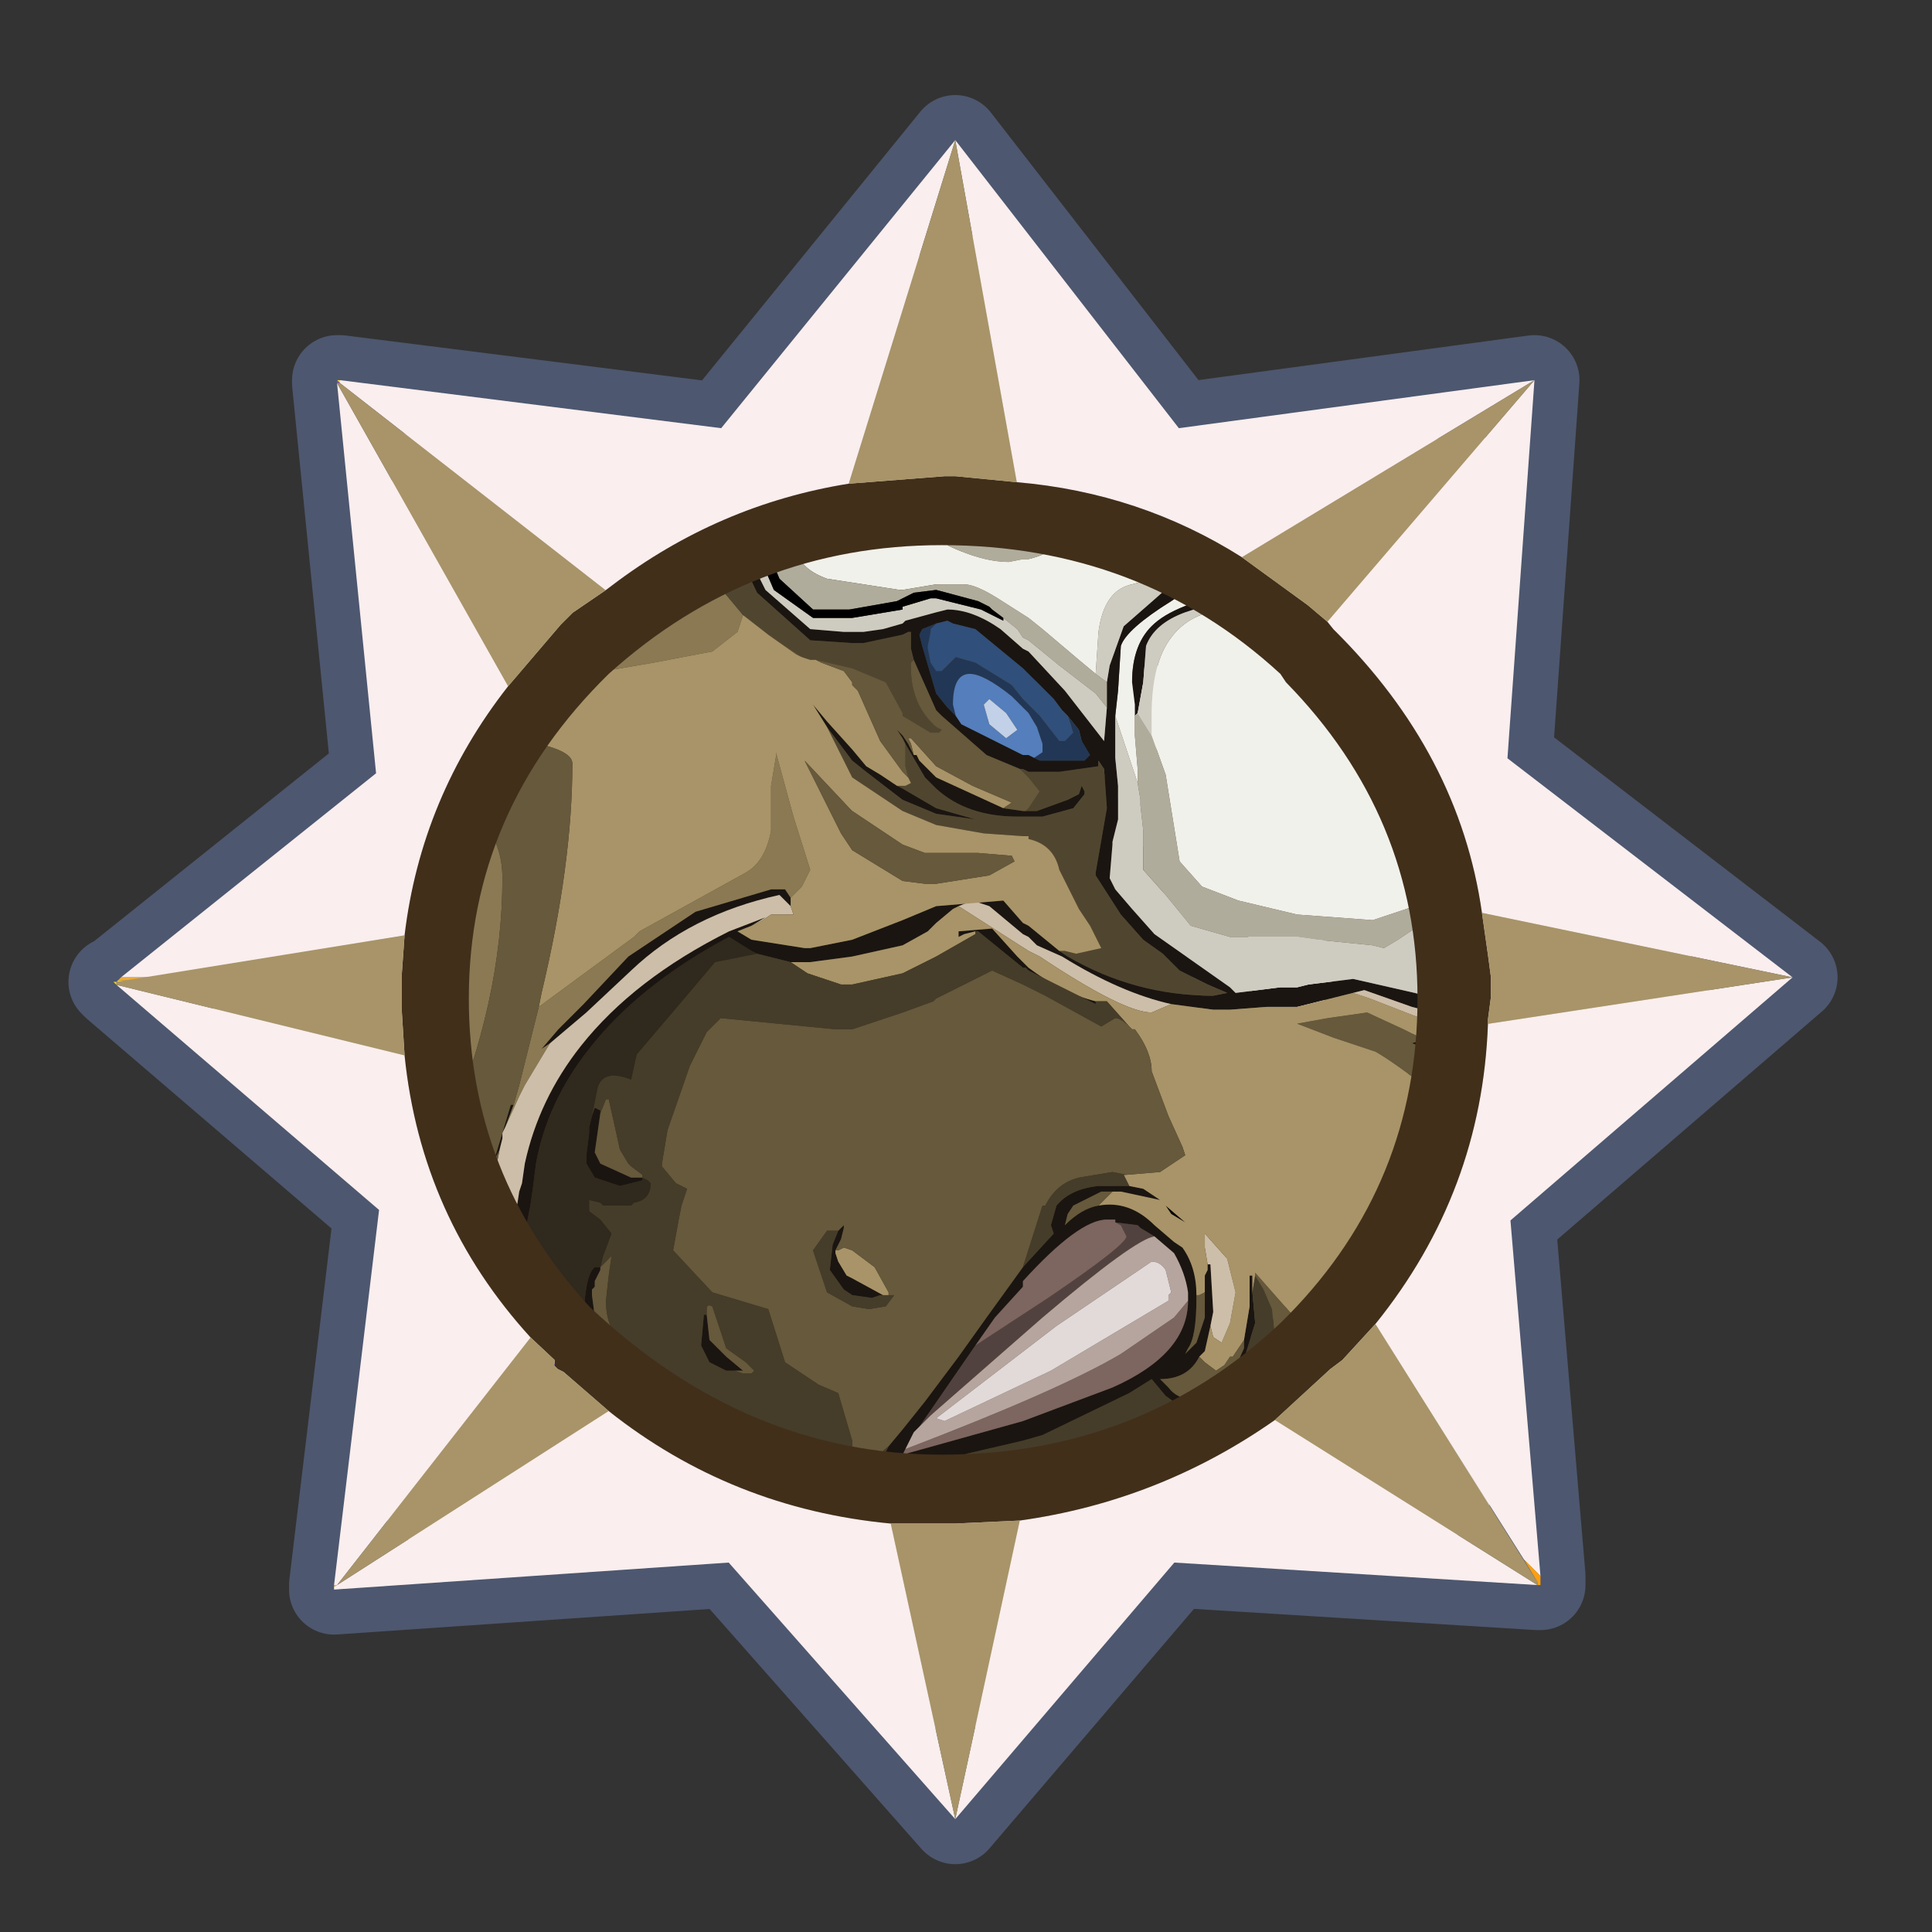 <?xml version="1.0" encoding="UTF-8" standalone="no"?>
<svg xmlns:ffdec="https://www.free-decompiler.com/flash" xmlns:xlink="http://www.w3.org/1999/xlink" ffdec:objectType="frame" height="30.0px" width="30.0px" xmlns="http://www.w3.org/2000/svg">
  <rect width="100%" height="100%" fill="#333333" stroke="none"/>
  <g transform="matrix(1.0, 0.0, 0.0, 1.0, 0.0, 0.0)">
    <use ffdec:characterId="1" height="30.0" transform="matrix(1.0, 0.0, 0.0, 1.0, 0.0, 0.0)" width="30.0" xlink:href="#shape0"/>
    <use ffdec:characterId="7" height="58.95" transform="matrix(0.466, 0.0, 0.0, 0.466, 1.063, 1.476)" width="58.95" xlink:href="#sprite0"/>
  </g>
  <defs>
    <g id="shape0" transform="matrix(1.0, 0.0, 0.0, 1.0, 0.0, 0.0)">
      <path d="M30.0 30.0 L0.0 30.0 0.0 0.0 30.0 0.0 30.0 30.0" fill="#33cc66" fill-opacity="0.0" fill-rule="evenodd" stroke="none"/>
    </g>
    <g id="sprite0" transform="matrix(1.0, 0.0, 0.0, 1.0, -1.1, 3.7)">
      <use ffdec:characterId="2" height="58.95" transform="matrix(1.0, 0.0, 0.0, 1.0, 1.1, -3.7)" width="58.95" xlink:href="#shape1"/>
      <use ffdec:characterId="5" height="27.95" transform="matrix(-1.865, 0.0, 0.0, 1.865, 57.709, 1.227)" width="25.95" xlink:href="#sprite1"/>
      <use ffdec:characterId="6" height="55.95" transform="matrix(1.0, 0.0, 0.0, 1.0, 2.7, -2.2)" width="55.85" xlink:href="#shape4"/>
    </g>
    <g id="shape1" transform="matrix(1.0, 0.0, 0.0, 1.0, -1.1, 3.7)">
      <path d="M58.55 25.7 L49.15 33.8 50.15 45.65 50.15 45.95 50.05 45.95 37.95 45.2 30.65 53.75 23.1 45.2 9.95 46.1 9.95 45.95 11.45 33.45 2.7 25.95 2.6 25.85 2.7 25.85 2.85 25.7 11.35 18.9 10.05 5.9 10.05 5.8 10.15 5.8 22.85 7.4 30.65 -2.2 38.1 7.4 49.95 5.8 49.05 18.4 58.55 25.7" fill="#d6d6d6" fill-rule="evenodd" stroke="none"/>
      <path d="M58.55 25.7 L49.05 18.4 49.95 5.8 38.1 7.4 30.65 -2.2 22.85 7.4 10.15 5.8 10.05 5.8 10.05 5.9 11.35 18.9 2.85 25.7 2.7 25.85 2.6 25.85 2.7 25.95 11.45 33.45 9.95 45.95 9.95 46.1 23.1 45.2 30.65 53.75 37.95 45.2 50.05 45.95 50.15 45.95 50.15 45.65 49.15 33.8 58.55 25.7 Z" fill="none" stroke="#4d576f" stroke-linecap="round" stroke-linejoin="round" stroke-width="3.0"/>
      <path d="M43.05 13.85 L49.95 5.8 49.05 18.4 58.55 25.7 48.2 23.55 Q47.45 18.25 43.25 14.1 L43.05 13.85 M48.4 27.25 L58.55 25.7 49.15 33.8 50.15 45.65 49.6 45.1 44.65 37.25 Q48.2 32.85 48.4 27.25 M50.05 45.95 L37.95 45.2 30.65 53.75 23.1 45.2 9.95 46.1 9.95 46.0 10.05 45.95 19.1 40.15 Q23.2 43.4 28.5 43.9 L30.65 53.75 32.8 43.8 Q37.45 43.15 41.3 40.45 L50.05 45.95 M9.95 45.95 L11.45 33.45 2.7 25.95 12.3 28.3 Q12.85 33.7 16.5 37.7 L10.05 45.95 9.95 45.95 M2.85 25.7 L11.35 18.9 10.05 5.9 15.75 16.0 Q12.85 19.7 12.3 24.3 L3.8 25.7 2.85 25.7 M10.15 5.8 L22.85 7.4 30.65 -2.2 38.1 7.4 49.95 5.8 40.2 11.7 Q36.8 9.55 32.7 9.2 L30.65 -2.2 27.1 9.25 Q22.75 9.95 19.2 12.65 L19.0 12.8 10.15 5.9 10.15 5.8" fill="#faeeee" fill-rule="evenodd" stroke="none"/>
      <path d="M50.15 45.65 L50.15 45.95 50.05 45.95 50.05 45.85 49.6 45.1 50.15 45.65" fill="url(#gradient0)" fill-rule="evenodd" stroke="none"/>
      <path d="M10.05 5.8 L10.15 5.8 10.15 5.9 10.05 5.8" fill="url(#gradient1)" fill-rule="evenodd" stroke="none"/>
      <path d="M10.05 5.9 L10.05 5.8 10.15 5.9 10.05 5.9" fill="url(#gradient2)" fill-rule="evenodd" stroke="none"/>
      <path d="M9.95 46.0 L9.95 45.95 10.05 45.95 9.95 46.0 M2.7 25.95 L2.6 25.85 2.7 25.85 2.75 25.8 3.25 25.8 2.7 25.85 2.7 25.95" fill="url(#gradient3)" fill-rule="evenodd" stroke="none"/>
      <path d="M2.75 25.8 L2.85 25.7 3.8 25.7 3.25 25.8 2.75 25.8" fill="url(#gradient4)" fill-rule="evenodd" stroke="none"/>
      <path d="M17.3 38.55 L17.3 38.65 17.25 38.65 17.3 38.55" fill="url(#gradient5)" fill-rule="evenodd" stroke="none"/>
      <path d="M43.05 13.85 L43.25 14.1 Q47.45 18.25 48.2 23.55 L48.4 24.95 48.5 25.7 48.5 25.8 48.5 26.15 48.5 26.35 48.4 27.1 48.4 27.25 Q48.2 32.85 44.65 37.25 L43.55 38.45 43.15 38.75 41.3 40.45 Q37.45 43.15 32.8 43.8 L30.65 43.9 30.3 43.9 28.5 43.9 Q23.2 43.4 19.1 40.15 L17.6 38.85 17.4 38.75 17.3 38.65 17.3 38.55 17.3 38.45 16.5 37.7 Q12.85 33.7 12.3 28.3 L12.2 26.7 12.2 26.35 12.2 25.85 12.2 25.7 12.3 24.3 Q12.85 19.7 15.75 16.0 L17.5 13.95 17.9 13.55 19.0 12.8 19.2 12.65 Q22.75 9.95 27.1 9.25 L30.3 9.0 30.65 9.0 32.7 9.2 Q36.8 9.55 40.2 11.7 L42.4 13.3 43.05 13.85" fill="#412f1a" fill-rule="evenodd" stroke="none"/>
      <path d="M41.4 36.95 L39.45 38.55 Q41.3 21.3 28.8 11.5 L30.1 11.5 Q36.8 11.5 41.4 15.8 L41.55 16.0 Q45.95 20.35 45.95 26.35 45.95 32.4 41.65 36.7 L41.4 36.95" fill="#ffffff" fill-opacity="0.2" fill-rule="evenodd" stroke="none"/>
      <path d="M41.5 23.9 Q42.95 23.75 43.15 25.2 L43.25 25.95 Q43.05 26.7 42.05 26.9 41.4 27.0 40.75 26.45 40.25 25.95 40.2 25.5 39.9 24.1 41.5 23.9 M42.05 21.1 L42.05 21.75 Q41.85 22.35 40.85 22.5 40.65 22.5 38.6 20.0 L36.55 16.85 Q36.25 15.5 37.0 15.35 37.65 15.15 38.8 16.1 41.5 18.15 42.05 21.1" fill="#ffffff" fill-rule="evenodd" stroke="none"/>
    </g>
    <linearGradient gradientTransform="matrix(-0.012, 0.0, 0.0, 0.009, 40.45, 46.2)" gradientUnits="userSpaceOnUse" id="gradient0" spreadMethod="pad" x1="-819.2" x2="819.2">
      <stop offset="0.0" stop-color="#fd9e0c"/>
      <stop offset="1.0" stop-color="#fddd27"/>
    </linearGradient>
    <linearGradient gradientTransform="matrix(-0.013, 0.0, 0.0, 0.01, 20.3, 5.75)" gradientUnits="userSpaceOnUse" id="gradient1" spreadMethod="pad" x1="-819.2" x2="819.2">
      <stop offset="0.0" stop-color="#fd9b0b"/>
      <stop offset="1.0" stop-color="#fde42b"/>
    </linearGradient>
    <linearGradient gradientTransform="matrix(-0.009, 0.0, 0.0, 0.012, 10.4, 15.6)" gradientUnits="userSpaceOnUse" id="gradient2" spreadMethod="pad" x1="-819.2" x2="819.2">
      <stop offset="0.0" stop-color="#5f2288"/>
      <stop offset="1.0" stop-color="#a276cd"/>
    </linearGradient>
    <linearGradient gradientTransform="matrix(-0.009, 0.0, 0.0, 0.012, 9.95, 35.75)" gradientUnits="userSpaceOnUse" id="gradient3" spreadMethod="pad" x1="-819.2" x2="819.2">
      <stop offset="0.0" stop-color="#fd9e0c"/>
      <stop offset="1.0" stop-color="#fddd27"/>
    </linearGradient>
    <linearGradient gradientTransform="matrix(-0.009, 0.0, 0.0, 0.012, 9.95, 35.75)" gradientUnits="userSpaceOnUse" id="gradient4" spreadMethod="pad" x1="-819.2" x2="819.2">
      <stop offset="0.0" stop-color="#8d010c"/>
      <stop offset="1.0" stop-color="#f2b03f"/>
    </linearGradient>
    <linearGradient gradientTransform="matrix(-0.013, 0.0, 0.0, 0.009, 20.3, 46.1)" gradientUnits="userSpaceOnUse" id="gradient5" spreadMethod="pad" x1="-819.2" x2="819.2">
      <stop offset="0.0" stop-color="#65298e"/>
      <stop offset="1.0" stop-color="#9a6cc5"/>
    </linearGradient>
    <g id="sprite1" transform="matrix(1.0, 0.0, 0.0, 1.0, 6.25, 5.4)">
      <clipPath id="clipPath0" transform="matrix(1.0, 0.0, 0.0, 1.0, 0.0, 0.0)">
        <path d="M14.45 2.3 Q16.95 4.75 16.95 8.1 16.95 11.25 14.8 13.6 12.0 16.25 8.5 16.25 4.95 16.25 2.45 13.9 L2.3 13.75 Q0.0 11.4 0.0 8.1 0.0 4.85 2.35 2.45 L2.45 2.3 Q4.95 0.0 8.5 0.0 11.9 0.0 14.45 2.3" fill="#4b1c6c" fill-rule="evenodd" stroke="none"/>
      </clipPath>
      <g clip-path="url(#clipPath0)">
        <use ffdec:characterId="4" height="27.95" transform="matrix(1.0, 0.0, 0.0, 1.0, -6.25, -5.4)" width="25.95" xlink:href="#shape3"/>
      </g>
    </g>
    <g id="shape3" transform="matrix(1.0, 0.0, 0.0, 1.0, 6.25, 5.4)">
      <path d="M-2.35 8.3 L-2.55 8.0 -2.7 7.85 -2.85 7.6 -3.55 6.55 -3.7 5.95 -3.9 4.1 -3.8 2.5 -3.6 1.5 -3.2 0.15 -3.2 0.1 -2.7 -1.0 -2.1 -1.5 -1.9 -1.45 -1.85 -1.4 -2.05 -0.95 -2.25 -0.2 -2.4 0.4 -2.4 0.55 -2.55 1.5 -2.65 1.95 -2.65 2.2 -2.65 2.65 Q-2.65 3.7 -2.0 4.0 L-1.45 4.05 -1.05 3.9 -0.55 3.55 -0.05 3.25 1.05 2.45 1.05 2.55 1.1 2.45 1.7 1.8 2.1 1.3 2.15 1.25 2.35 1.2 3.0 1.1 Q4.0 1.1 4.4 1.65 4.75 2.1 4.75 3.05 L4.75 3.4 4.5 4.1 4.25 5.65 3.85 6.1 3.2 6.35 2.15 6.6 0.8 6.7 -0.1 6.4 -0.45 6.05 -0.85 5.25 -1.05 4.9 -1.1 4.85 -1.3 5.0 -1.45 5.0 -1.6 5.05 -1.9 5.8 -2.05 6.6 -2.1 6.9 -2.15 7.35 -2.25 7.9 -2.25 8.0 -2.35 8.3 M3.0 0.8 L2.9 0.7 2.8 0.7 3.0 0.65 3.4 0.55 Q3.9 0.65 4.4 1.0 5.2 1.5 5.3 1.8 L5.35 2.6 5.4 3.05 5.0 4.25 5.0 4.0 5.05 3.4 5.05 3.05 5.05 2.9 5.05 2.85 5.1 2.45 Q5.1 1.75 4.7 1.4 4.25 1.0 3.0 0.8 M2.85 0.5 L3.15 0.45 3.4 0.55 2.85 0.5 M3.5 0.1 L3.95 -0.45 4.05 -0.55 5.4 -1.85 5.45 -1.9 5.6 -2.05 5.6 -2.1 5.65 -2.1 5.95 -2.2 6.05 -2.15 6.05 -2.1 6.0 -1.85 5.95 -1.75 5.8 -1.3 5.8 -1.1 5.85 -0.8 Q5.9 -0.35 6.25 -0.1 6.55 0.15 6.95 0.25 L7.05 0.25 7.3 0.3 Q7.85 0.3 8.6 -0.1 L9.0 -0.3 9.1 -0.3 9.2 -0.35 10.0 -0.7 10.25 -0.75 10.7 -0.55 11.1 0.0 Q11.1 0.4 10.55 0.6 L9.25 0.8 9.2 0.8 8.6 0.7 8.1 0.7 Q7.9 0.7 7.5 0.95 L6.95 1.3 6.7 1.5 6.05 2.05 5.75 2.3 5.7 1.55 Q5.6 0.8 5.1 0.7 L3.45 0.25 3.5 0.1" fill="#f1f1eb" fill-rule="evenodd" stroke="none"/>
      <path d="M19.7 14.6 L19.7 14.95 19.1 14.7 18.7 14.5 18.6 14.5 18.5 14.5 Q18.15 14.55 17.95 14.8 L17.85 15.05 Q17.55 15.7 16.9 15.75 L14.25 15.8 Q11.9 16.1 10.1 17.1 L9.85 17.25 9.2 17.65 7.4 18.95 7.05 19.3 6.6 19.45 5.1 18.95 3.9 18.5 3.85 18.5 3.65 18.7 3.35 21.3 3.25 21.9 3.25 22.05 3.1 22.55 3.0 22.5 2.75 22.05 2.15 20.8 1.95 20.25 1.15 18.1 1.1 18.1 0.95 18.0 Q-0.15 17.95 -0.9 17.3 L-1.05 17.15 -1.35 16.8 -3.35 17.85 -4.85 18.6 -4.9 18.6 -5.65 18.9 Q-5.95 18.9 -6.05 18.7 L-6.1 18.5 -5.1 16.85 -4.9 16.65 -3.9 15.0 -4.0 14.85 -4.6 13.9 -4.85 13.65 -4.9 13.65 -5.6 13.35 -6.25 12.95 -5.7 12.25 -5.25 11.8 -5.1 11.65 -5.2 9.75 -5.3 8.65 -5.2 7.9 -4.9 7.55 -4.75 7.35 -4.85 6.6 -4.9 5.4 -5.0 4.25 -4.9 2.95 -4.85 2.25 -4.75 1.65 -4.7 1.5 -4.45 0.55 -4.05 -0.3 -3.8 -0.75 -2.7 -2.3 -2.25 -2.75 -1.8 -3.0 -1.05 -3.4 Q-0.85 -3.4 -0.8 -3.25 L-0.75 -3.0 -0.8 -2.95 -1.0 -1.65 -1.05 -1.45 -1.25 -0.45 -1.25 -0.3 -1.25 -0.2 -1.05 1.2 -1.05 1.3 -0.95 1.5 -0.6 2.0 Q-0.3 2.2 0.1 2.2 L0.3 2.2 0.9 2.05 1.55 1.4 2.05 0.7 Q2.35 0.4 2.85 0.35 L2.95 0.35 3.35 -0.1 3.9 -0.75 3.95 -0.8 5.0 -1.85 6.1 -2.85 6.35 -3.0 6.7 -3.25 6.95 -3.2 7.05 -3.15 7.1 -3.0 7.1 -2.85 7.05 -2.25 6.95 -2.05 6.95 -1.95 6.95 -1.85 6.85 -1.4 6.95 -1.1 7.05 -0.95 7.25 -0.75 7.4 -0.65 8.6 -0.4 9.2 -0.55 9.25 -0.55 9.85 -0.85 9.9 -0.85 10.8 -1.25 11.2 -1.4 11.9 -0.95 12.3 -1.15 13.5 -1.85 14.15 -2.3 15.3 -3.65 15.7 -4.05 16.05 -4.45 16.4 -4.85 16.8 -5.2 17.05 -5.4 17.35 -5.4 16.85 -5.0 16.7 -4.85 16.05 -4.25 15.6 -3.7 15.55 -3.65 14.55 -2.55 14.9 -2.75 15.35 -3.05 16.05 -3.45 16.3 -3.65 17.95 -4.65 18.1 -4.7 18.4 -4.85 18.5 -4.95 19.35 -5.4 19.7 -5.4 19.7 -5.35 18.7 -4.85 18.5 -4.75 18.2 -4.6 17.95 -4.45 16.7 -3.65 16.05 -3.25 15.15 -2.65 13.8 -1.85 13.55 -1.75 12.9 -1.3 12.85 -1.3 12.35 -1.0 11.95 -0.8 12.05 -0.7 12.2 0.0 11.8 0.85 10.85 1.7 10.1 1.75 9.9 1.75 9.2 1.6 9.1 1.55 9.05 1.55 9.05 1.85 9.0 2.05 8.6 2.95 8.5 3.05 7.7 3.75 7.1 4.0 7.05 4.0 6.95 4.05 6.4 4.05 5.7 3.95 5.7 3.85 5.6 4.0 5.55 4.7 5.75 5.85 5.75 5.9 5.3 6.6 4.9 7.05 4.55 7.3 4.25 7.6 3.75 7.85 3.4 8.0 3.65 8.05 Q5.05 8.05 6.25 7.35 L6.4 7.25 6.95 6.8 7.05 6.75 7.4 6.35 8.6 6.45 9.2 6.7 10.1 7.05 10.85 7.2 10.95 7.2 11.9 7.05 12.15 6.9 11.9 6.8 11.65 6.65 12.3 6.9 Q14.0 7.75 14.95 8.95 15.7 9.9 15.95 11.05 L16.0 11.4 16.05 11.55 16.2 12.55 Q16.45 13.25 17.35 13.65 L17.95 13.9 18.5 14.1 18.7 14.2 19.2 14.35 19.7 14.6 M19.7 14.05 L19.7 14.15 18.7 13.7 18.5 13.65 17.95 13.35 Q16.7 12.6 16.65 12.05 L16.65 12.0 16.65 11.85 16.65 11.8 Q16.8 12.5 17.3 12.7 17.4 12.7 17.95 13.05 L18.5 13.35 18.7 13.5 19.15 13.7 19.7 14.05 M2.55 0.65 L2.05 1.1 1.3 2.05 1.05 2.2 0.95 2.3 0.1 2.45 0.05 2.45 -0.35 2.45 -0.8 2.2 -1.05 1.9 -1.25 1.5 -1.35 1.2 -1.35 1.05 -1.45 0.3 -1.45 0.05 -1.45 -0.15 -1.45 -0.5 -1.3 -1.65 -1.3 -1.8 -1.25 -2.05 -1.05 -2.75 -1.0 -3.0 -1.0 -3.15 -1.05 -3.2 -1.2 -3.25 -1.45 -3.05 -1.55 -3.0 -2.7 -1.95 -3.0 -1.6 -3.75 -0.4 -4.2 0.55 -4.2 0.7 -4.45 1.5 -4.55 1.95 -4.65 2.45 -4.75 3.45 -4.75 4.25 -4.6 6.35 -4.6 6.65 -4.55 6.9 -4.45 7.45 -4.35 8.0 -3.8 8.45 -3.75 8.45 -3.35 8.55 -2.9 8.6 -2.7 8.6 -2.35 8.6 -2.35 8.3 -2.25 8.0 -2.25 7.9 -2.15 7.35 -2.1 6.9 -2.05 6.6 -1.9 5.8 -1.6 5.05 -1.45 5.0 -1.3 5.0 -1.25 5.05 -1.05 5.45 -1.0 5.5 -0.85 6.1 -0.7 6.65 -0.45 7.55 -0.45 7.6 -0.3 8.1 0.05 8.0 1.15 7.75 1.95 7.85 2.15 7.9 2.25 7.9 2.45 7.9 3.25 8.0 3.35 7.9 4.7 6.95 5.1 6.5 5.4 6.15 5.5 5.95 5.45 5.35 5.45 5.3 5.35 4.9 5.35 4.7 5.35 4.6 5.35 4.3 5.4 3.8 5.4 3.55 5.4 3.05 5.35 2.6 5.3 1.8 Q5.2 1.5 4.4 1.0 3.9 0.65 3.4 0.55 L3.15 0.45 2.85 0.5 2.55 0.65 M5.0 3.0 L4.9 2.45 4.85 1.8 Q4.7 1.4 4.15 1.2 L3.1 0.85 2.85 0.8 2.8 0.75 3.0 0.8 Q4.25 1.0 4.7 1.4 5.1 1.75 5.1 2.45 L5.05 2.85 5.05 2.9 5.05 3.05 5.0 3.0 M5.6 -2.1 L5.6 -2.05 5.45 -1.9 5.4 -1.85 4.05 -0.55 3.95 -0.45 3.5 0.1 3.35 0.25 3.25 0.4 3.4 0.4 4.45 0.75 5.25 1.45 5.5 2.15 5.55 2.45 5.55 2.85 5.55 2.9 5.6 3.5 6.3 2.6 6.95 1.9 7.05 1.85 7.45 1.5 Q7.95 1.15 8.4 1.15 L8.6 1.2 9.15 1.35 9.2 1.4 9.55 1.5 9.9 1.55 10.1 1.55 10.25 1.55 10.85 1.5 11.65 0.8 12.05 0.0 11.85 -0.7 11.35 -1.2 11.0 -1.1 10.65 -0.95 10.25 -0.75 10.0 -0.7 9.2 -0.35 9.1 -0.3 9.0 -0.3 8.6 -0.15 8.2 -0.2 Q7.5 -0.3 7.1 -0.65 L7.1 -0.7 7.05 -0.7 6.95 -0.8 6.7 -1.4 6.7 -1.8 6.7 -1.85 6.8 -2.2 6.95 -2.7 6.95 -2.85 6.85 -2.9 6.6 -2.8 5.6 -2.1 M16.15 10.0 L16.2 10.0 16.5 11.0 16.4 10.8 16.35 10.6 16.35 10.5 16.3 10.4 16.15 10.0 M9.3 4.3 L9.6 4.1 9.85 3.95 10.1 3.65 10.55 3.15 10.8 2.85 10.55 3.25 10.1 3.85 9.85 4.05 9.2 4.55 8.6 4.8 7.9 4.9 8.6 4.7 9.2 4.35 9.3 4.3 M11.2 6.3 L11.3 6.15 11.55 6.15 12.9 6.55 13.5 6.95 14.1 7.35 14.9 8.2 15.35 8.65 15.65 9.0 15.5 8.9 14.85 8.35 14.05 7.6 Q13.0 6.6 11.4 6.25 L11.2 6.45 11.2 6.3 M14.75 10.2 L14.8 10.4 14.8 10.5 14.85 10.9 14.85 11.05 14.7 11.3 14.25 11.45 13.85 11.35 13.85 11.3 13.9 11.3 14.0 11.3 14.05 11.3 14.6 11.05 14.7 10.85 14.6 10.15 14.6 10.1 14.7 10.05 14.75 10.2 M14.6 12.9 L14.7 12.9 Q14.9 13.05 14.9 14.05 L14.7 14.45 14.35 14.75 13.8 14.75 Q14.5 14.6 14.65 14.15 L14.75 13.4 14.75 13.3 14.7 13.25 14.7 13.15 14.6 12.95 14.6 12.9 M18.35 14.35 L17.95 14.2 17.2 13.75 17.1 13.7 16.4 13.3 Q15.9 12.95 15.95 12.7 L15.9 12.05 15.85 11.8 15.8 11.45 15.75 11.05 Q15.55 9.95 14.8 9.0 13.9 7.85 12.3 7.0 L11.9 7.25 11.8 7.3 11.2 7.45 11.15 7.45 10.85 7.45 10.1 7.35 9.2 7.15 8.75 6.9 8.6 6.75 8.3 6.5 8.2 6.45 7.95 6.35 7.65 6.45 7.05 6.95 6.95 7.0 6.8 7.15 6.35 7.35 Q5.3 8.0 4.4 8.2 L3.65 8.3 3.35 8.3 2.7 8.25 2.15 8.25 1.75 8.15 1.15 8.0 0.95 7.95 0.1 8.25 -0.7 8.45 -1.05 8.55 -1.5 8.65 -2.0 8.7 -2.15 8.75 -2.45 8.8 -2.7 8.8 -3.35 8.75 -3.65 8.7 -3.95 8.65 Q-4.35 8.55 -4.55 8.2 L-4.6 8.1 -4.75 7.45 -4.9 7.8 -5.0 7.9 -5.15 8.65 -5.0 10.95 -4.9 11.5 -4.9 11.8 -4.85 12.15 -4.85 12.3 -4.75 12.85 -3.8 14.8 Q-2.9 15.9 -1.05 16.4 L-0.9 16.45 -0.85 16.45 -0.85 16.55 -1.0 16.55 -1.05 16.55 -1.35 16.55 -1.05 16.75 -0.7 17.1 Q-0.1 17.7 0.85 17.85 L0.8 17.7 0.7 17.2 Q0.7 16.65 0.85 16.45 L0.95 16.4 0.85 16.95 1.0 17.6 1.05 17.75 1.45 16.85 Q1.75 16.55 2.15 16.45 L2.35 16.45 Q2.9 16.45 3.25 16.9 L3.35 17.05 3.65 18.25 3.65 18.45 3.75 18.25 3.95 17.85 4.0 17.15 3.95 17.0 3.9 16.9 3.9 16.85 3.95 16.85 4.05 17.35 4.1 17.85 4.05 18.3 4.15 18.25 5.0 18.55 5.3 18.75 6.3 19.15 6.6 19.15 7.05 19.05 7.7 18.45 8.35 17.75 8.7 17.35 8.2 18.15 8.35 18.05 9.2 17.35 9.7 17.0 10.1 16.8 Q10.7 16.45 11.7 16.2 L14.25 15.55 16.9 15.55 17.7 14.8 17.95 14.5 18.4 14.4 18.35 14.35 M7.9 6.9 L7.85 6.9 7.05 7.55 7.0 7.55 6.95 7.6 5.75 8.2 5.75 8.15 Q6.35 8.0 6.95 7.55 L7.05 7.45 7.15 7.35 7.6 6.85 8.2 6.9 8.2 7.0 8.1 6.95 7.9 6.9 M9.45 16.1 L9.55 16.3 9.6 16.35 9.6 16.4 9.45 16.5 9.2 16.5 7.05 16.0 6.7 15.9 5.15 15.15 4.75 14.9 4.5 15.2 4.15 15.45 3.35 15.0 3.15 14.7 2.9 13.9 2.95 13.35 2.95 13.05 3.0 13.05 3.0 13.6 3.1 14.2 3.1 14.35 3.35 14.9 Q3.6 15.25 4.05 15.25 4.3 15.25 4.45 15.05 L4.6 14.9 Q4.1 14.9 3.9 14.5 L3.8 14.4 3.7 13.95 3.65 13.7 3.7 12.85 3.75 12.85 3.75 12.95 3.8 13.05 3.8 13.35 3.8 13.8 3.95 14.25 4.15 14.45 4.1 14.35 Q3.95 14.15 3.95 13.45 L3.95 13.4 Q3.95 12.9 4.2 12.55 L4.35 12.45 4.7 12.15 Q5.15 11.7 5.7 11.8 6.0 11.85 6.3 12.15 L6.25 11.95 6.15 11.8 5.65 11.55 5.45 11.55 5.3 11.55 4.6 11.7 4.9 11.5 5.15 11.45 5.7 11.45 Q6.2 11.5 6.45 11.8 L6.55 12.15 6.5 12.3 7.05 12.9 7.7 13.8 8.2 14.5 8.8 15.3 9.2 15.8 9.45 16.1 M7.15 16.95 L7.05 16.6 7.1 16.6 7.25 16.95 7.25 17.15 7.05 17.55 6.85 17.6 6.5 17.55 6.2 17.4 6.15 17.4 6.15 17.3 6.15 17.25 6.2 17.3 6.25 17.3 6.85 17.45 7.05 17.4 7.15 17.1 7.15 17.0 7.15 16.95 M9.85 16.75 L9.7 16.5 9.7 16.45 9.85 16.75 M-4.85 8.35 L-4.65 8.9 Q-4.35 9.25 -3.45 9.25 L-3.4 9.25 -2.7 9.25 -1.65 9.1 -1.4 9.05 -1.05 9.0 -0.3 8.85 -0.15 8.85 -0.05 8.85 0.1 8.9 -0.5 9.1 -1.05 9.2 -1.55 9.25 -2.0 9.3 -2.7 9.35 -3.35 9.4 -3.5 9.4 Q-4.1 9.5 -4.55 9.05 L-4.85 8.65 -4.85 8.45 -4.85 8.35 M-2.2 12.5 L-2.1 12.4 -2.3 12.85 -2.35 13.05 -2.4 13.35 -2.25 13.95 -1.75 14.35 -2.05 13.5 -2.05 13.4 -1.6 12.5 -1.35 12.3 -1.05 12.2 -0.7 12.15 Q-0.35 12.15 -0.1 12.35 L-0.05 12.4 0.0 12.4 0.15 12.55 0.4 12.95 0.5 13.55 0.5 13.7 0.6 13.45 0.6 13.1 0.5 12.65 0.45 12.55 0.2 12.0 0.1 11.95 0.25 12.0 0.6 12.45 0.75 13.1 0.75 13.6 0.4 14.1 -0.05 15.6 -0.2 15.8 -0.35 15.7 -1.05 15.1 -1.45 14.7 -1.6 14.5 -1.85 14.5 Q-2.5 14.05 -2.5 13.35 L-2.45 13.1 -2.4 12.8 -2.35 12.7 -2.2 12.5 M10.4 12.6 L10.3 12.4 10.25 12.2 10.25 12.15 10.35 12.25 10.45 12.5 10.5 12.95 10.25 13.3 10.1 13.4 9.75 13.45 9.6 13.4 9.55 13.4 10.1 13.1 10.2 13.05 10.35 12.8 10.4 12.65 10.4 12.6 M8.25 3.05 L8.4 2.9 8.6 2.65 8.85 1.8 8.9 1.6 8.85 1.5 8.6 1.4 8.4 1.35 8.3 1.4 7.9 1.5 7.05 2.2 6.95 2.3 6.5 2.75 6.35 2.95 6.25 3.05 6.05 3.3 6.0 3.5 5.85 3.75 5.95 3.85 6.4 3.85 6.75 3.85 6.85 3.8 6.95 3.75 7.05 3.75 8.15 3.2 8.25 3.05 M9.15 3.55 L8.8 4.15 8.6 4.35 Q8.05 4.85 7.15 4.85 L7.05 4.85 6.95 4.85 6.7 4.85 6.15 4.7 5.95 4.45 5.95 4.4 6.0 4.3 6.05 4.45 6.25 4.55 6.8 4.75 6.95 4.75 7.0 4.75 7.05 4.75 7.4 4.7 8.6 4.15 8.7 4.05 8.9 3.85 8.95 3.75 9.0 3.75 9.1 3.55 9.2 3.4 9.3 3.3 9.2 3.45 9.15 3.55 M5.4 12.1 L5.0 12.15 4.95 12.2 4.7 12.35 4.35 12.65 Q4.15 13.0 4.1 13.35 L4.1 13.45 4.1 13.5 Q4.1 14.45 5.45 15.05 L7.05 15.65 9.2 16.25 9.15 16.15 9.05 15.95 9.0 15.85 8.9 15.75 7.9 14.3 7.55 13.8 7.05 13.25 7.05 13.15 Q6.05 12.05 5.55 12.05 L5.4 12.05 5.4 12.1 M-0.1 15.2 L0.15 14.6 0.35 14.0 0.35 13.95 0.4 13.55 0.3 13.05 0.05 12.7 -0.2 12.5 -0.7 12.35 -1.05 12.4 -1.15 12.4 -1.45 12.6 -1.8 13.4 -1.8 13.65 -1.35 14.45 -1.35 14.5 -1.25 14.6 -1.05 14.75 -0.3 15.55 -0.25 15.55 -0.2 15.35 -0.1 15.2 M-3.25 13.85 L-3.2 13.8 -3.15 13.65 -3.1 13.55 -3.0 13.55 -3.1 13.8 -3.45 14.05 Q-3.75 14.05 -3.85 13.75 L-3.95 13.45 -3.95 13.4 -3.9 13.4 -3.8 13.7 -3.45 13.9 -3.25 13.85 M2.95 16.75 L2.35 16.65 2.15 16.7 1.85 16.8 1.6 17.0 Q1.2 17.3 1.2 17.65 1.2 18.4 2.0 20.05 L2.15 20.4 2.95 22.05 3.0 22.1 3.1 22.35 3.15 22.05 3.25 21.6 3.35 20.5 3.35 20.35 3.45 18.25 3.35 17.35 2.95 16.75 M12.7 13.75 L12.75 13.75 12.8 14.3 12.65 14.6 12.35 14.75 12.2 14.75 12.05 14.75 12.35 14.5 12.65 14.2 12.7 13.75 M-0.75 8.25 L-0.6 8.1 -0.6 7.7 -0.6 7.65 -0.95 6.35 -1.05 6.0 -1.3 5.25 -1.35 5.15 -1.45 5.1 -1.55 5.15 -1.9 6.25 -1.95 6.75 -2.0 7.3 -2.05 7.5 -2.1 7.9 -2.1 8.0 -1.95 8.55 -1.35 8.4 -1.05 8.3 -0.85 8.25 -0.75 8.25 M-5.2 11.95 L-5.55 12.3 -5.65 12.5 -5.7 12.55 -6.1 12.9 -6.05 12.95 -5.65 13.15 -5.6 13.15 -5.55 13.2 -4.9 13.4 -4.85 13.45 -4.9 13.2 -5.0 12.9 -5.0 12.6 -5.05 12.5 -5.1 11.8 -5.2 11.95 M-3.3 15.6 L-3.75 15.15 -3.9 15.45 -4.9 16.85 -5.65 18.05 -5.7 18.2 -5.75 18.3 -5.9 18.6 -5.85 18.65 -5.75 18.65 -4.9 18.35 -4.55 18.2 -4.0 17.95 -1.45 16.7 -1.7 16.5 -2.25 16.3 -3.3 15.6" fill="#1a1511" fill-rule="evenodd" stroke="none"/>
      <path d="M-1.45 -3.05 L-1.2 -3.25 -1.05 -3.2 -1.0 -3.15 -1.0 -3.0 -1.05 -2.75 -1.25 -2.05 -1.3 -1.8 -1.3 -1.65 -1.45 -0.5 -1.45 -0.15 -1.45 0.05 -1.45 0.3 -1.35 1.05 -1.35 1.2 -1.25 1.5 -1.05 1.9 -0.8 2.2 -0.35 2.45 0.05 2.45 0.1 2.45 0.95 2.3 1.05 2.2 1.3 2.05 2.05 1.1 2.55 0.65 2.45 0.8 2.25 1.05 2.4 0.9 2.8 0.7 2.9 0.7 3.0 0.8 2.8 0.75 2.85 0.8 3.1 0.85 4.15 1.2 Q4.7 1.4 4.85 1.8 L4.9 2.45 5.0 3.0 4.75 3.4 4.75 3.05 Q4.75 2.1 4.4 1.65 4.0 1.1 3.0 1.1 L2.35 1.2 2.15 1.25 2.1 1.3 1.7 1.8 1.1 2.45 1.05 2.45 -0.05 3.25 -0.55 3.55 -1.05 3.9 -1.45 4.05 -2.0 4.0 Q-2.65 3.7 -2.65 2.65 L-2.65 2.2 -2.65 1.95 -2.55 1.5 -2.4 0.55 -2.4 0.4 -2.25 -0.2 -2.05 -0.95 -1.85 -1.4 -1.9 -1.45 -2.1 -1.5 -2.7 -1.0 -3.2 0.1 -3.2 0.15 -3.6 1.5 -3.8 2.5 -3.9 4.1 -3.7 5.95 -3.55 6.55 -2.85 7.6 -2.7 7.85 -2.55 8.0 -2.35 8.3 -2.35 8.6 -2.7 8.6 -2.9 8.6 -3.35 8.55 -3.75 8.45 -4.05 7.15 -4.1 6.75 -4.3 5.5 -4.3 4.8 -4.25 3.7 -4.2 2.85 -4.1 2.35 -3.95 1.5 -3.8 0.95 -3.45 0.0 -3.35 -0.15 -2.7 -1.3 -1.45 -2.95 -1.45 -3.05 M5.4 3.05 L5.4 3.55 5.4 3.8 5.35 4.3 5.35 4.6 5.35 4.7 5.35 4.9 5.45 5.3 5.45 5.35 5.5 5.95 5.4 6.15 5.1 6.5 4.7 6.95 3.35 7.9 3.25 8.0 2.45 7.9 2.25 7.9 2.15 7.9 1.95 7.85 1.15 7.75 0.05 8.0 -0.3 8.1 -0.45 7.6 -0.45 7.55 -0.7 6.65 -0.85 6.1 -1.0 5.5 -1.05 5.45 -1.25 5.05 -1.3 5.0 -1.1 4.85 -1.05 4.9 -0.85 5.25 -0.45 6.05 -0.35 6.2 -0.35 6.25 -0.3 6.35 -0.1 6.75 0.35 7.05 0.6 7.2 0.8 7.15 1.8 7.05 2.15 7.0 2.7 7.0 3.35 7.0 4.05 6.8 4.5 6.25 4.9 5.8 4.9 5.1 4.95 4.65 4.95 4.55 5.0 4.25 5.4 3.05 M3.5 0.1 L3.45 0.25 5.1 0.7 Q5.6 0.8 5.7 1.55 L5.75 2.3 5.55 2.45 5.5 2.15 5.25 1.45 4.45 0.75 3.4 0.4 3.25 0.4 3.35 0.25 3.5 0.1 M6.6 -2.8 L6.85 -2.9 6.95 -2.85 6.95 -2.7 6.8 -2.2 6.7 -1.85 6.7 -1.8 6.7 -1.4 6.95 -0.8 7.05 -0.7 7.1 -0.7 7.1 -0.65 Q7.5 -0.3 8.2 -0.2 L7.35 0.05 7.05 0.0 6.95 0.0 6.5 -0.3 6.15 -0.7 6.0 -1.1 6.15 -1.5 6.3 -1.85 6.35 -1.9 6.65 -2.65 6.65 -2.75 6.6 -2.8 M11.0 -1.1 L11.35 -1.2 11.85 -0.7 12.05 0.0 11.65 0.8 10.85 1.5 10.25 1.55 10.1 1.55 9.9 1.55 9.55 1.5 9.2 1.4 9.15 1.35 8.6 1.2 8.4 1.15 Q7.95 1.15 7.45 1.5 L7.05 1.85 6.95 1.9 6.3 2.6 5.6 3.5 5.55 2.9 5.75 2.65 6.4 2.15 6.95 1.7 7.05 1.65 7.15 1.5 7.4 1.3 7.4 1.35 7.8 1.15 8.6 0.95 8.7 0.95 9.2 1.1 9.2 1.15 10.1 1.3 10.8 1.3 11.5 0.8 11.8 0.1 11.75 -0.05 11.65 -0.3 11.65 -0.2 Q11.4 -0.95 11.0 -1.1" fill="#ceccc1" fill-rule="evenodd" stroke="none"/>
      <path d="M4.75 3.4 L5.0 3.0 5.05 3.05 5.05 3.4 5.0 4.0 5.0 4.25 4.95 4.55 4.95 4.65 4.9 5.1 4.9 5.8 4.5 6.25 4.05 6.8 3.35 7.0 2.7 7.0 2.15 7.0 1.8 7.05 0.8 7.15 0.6 7.2 0.35 7.05 -0.1 6.75 -0.3 6.35 -0.35 6.25 -0.35 6.2 -0.45 6.05 -0.1 6.4 0.8 6.7 2.15 6.6 3.2 6.35 3.85 6.1 4.25 5.65 4.5 4.1 4.75 3.4 M5.75 2.3 L6.05 2.05 6.7 1.5 6.95 1.3 7.5 0.95 Q7.9 0.7 8.1 0.7 L8.6 0.7 9.2 0.8 9.25 0.8 10.55 0.6 Q11.1 0.4 11.1 0.0 L10.7 -0.55 10.25 -0.75 10.65 -0.95 11.0 -1.1 Q11.4 -0.95 11.65 -0.2 L11.65 -0.1 11.65 0.0 11.4 0.6 10.8 1.15 10.15 1.15 9.3 1.0 9.2 0.95 9.0 0.85 8.6 0.8 7.85 1.0 7.65 1.1 7.6 1.15 7.4 1.3 7.15 1.5 7.05 1.65 6.95 1.7 6.4 2.15 5.75 2.65 5.55 2.9 5.55 2.85 5.55 2.45 5.75 2.3 M9.0 -0.3 L8.6 -0.1 Q7.85 0.3 7.3 0.3 L7.05 0.25 6.95 0.25 Q6.55 0.15 6.25 -0.1 5.9 -0.35 5.85 -0.8 L5.8 -1.1 5.8 -1.3 5.95 -1.75 6.0 -1.85 6.05 -2.1 6.05 -2.15 5.95 -2.2 5.65 -2.1 5.6 -2.1 6.6 -2.8 6.65 -2.75 6.65 -2.65 6.35 -1.9 6.3 -1.85 6.15 -1.5 6.0 -1.1 6.15 -0.7 6.5 -0.3 6.95 0.0 7.05 0.0 7.35 0.05 8.2 -0.2 8.6 -0.15 9.0 -0.3" fill="#b0ac9b" fill-rule="evenodd" stroke="none"/>
      <path d="M17.35 -5.4 L17.75 -5.4 17.1 -4.85 16.8 -4.6 16.05 -3.9 15.95 -3.8 15.8 -3.65 15.35 -3.05 14.9 -2.75 14.55 -2.55 15.55 -3.65 15.6 -3.7 16.05 -4.25 16.7 -4.85 16.85 -5.0 17.35 -5.4 M19.7 -4.1 L19.7 1.15 19.35 0.9 18.7 0.55 18.5 0.4 17.7 0.0 Q16.6 -1.0 16.6 -1.4 L16.85 -1.85 17.7 -2.75 18.5 -3.45 18.7 -3.6 18.8 -3.65 19.55 -4.05 19.7 -4.1 M19.7 4.5 L19.7 13.5 18.95 13.05 18.7 12.85 18.5 12.6 17.6 11.05 17.35 10.5 Q16.35 8.15 16.35 5.95 16.35 5.35 16.7 4.95 L17.0 4.7 17.9 4.6 18.5 4.55 18.7 4.55 19.25 4.5 19.7 4.5 M12.5 -0.55 L13.85 -1.65 14.25 -1.85 14.95 -2.35 Q13.95 -1.45 13.75 -0.75 L13.55 0.25 13.5 0.7 13.5 0.8 13.45 1.0 13.5 1.05 13.5 1.1 Q14.15 1.9 14.7 2.1 L15.4 2.4 13.65 2.1 12.6 1.9 12.15 1.55 12.05 1.25 12.8 0.35 12.5 -0.55 M15.7 8.25 L16.05 9.65 16.15 10.0 16.3 10.4 16.05 9.85 15.95 9.65 15.5 8.9 15.65 9.0 15.35 8.65 14.9 8.2 14.1 7.35 13.5 6.95 12.9 6.55 11.55 6.15 11.3 6.15 11.2 6.3 11.0 6.1 10.85 5.8 11.15 4.85 11.45 3.75 11.45 3.7 11.55 4.3 11.55 5.1 Q11.65 5.65 12.0 5.85 L13.9 6.9 14.0 7.0 15.7 8.25" fill="#8a7953" fill-rule="evenodd" stroke="none"/>
      <path d="M11.65 -0.2 L11.65 -0.3 11.75 -0.05 11.8 0.1 11.5 0.8 10.8 1.3 10.1 1.3 9.2 1.15 9.2 1.1 8.7 0.95 8.6 0.95 7.8 1.15 7.4 1.35 7.4 1.3 7.6 1.15 7.65 1.1 7.85 1.0 8.6 0.8 9.0 0.85 9.2 0.95 9.3 1.0 10.15 1.15 10.8 1.15 11.4 0.6 11.65 0.0 11.65 -0.1 11.65 -0.2 M4.5 11.8 L4.4 11.95 4.15 12.1 4.5 11.8" fill="#000000" fill-rule="evenodd" stroke="none"/>
      <path d="M6.4 7.25 L6.25 7.35 Q5.05 8.05 3.65 8.05 L3.4 8.0 3.75 7.85 4.25 7.6 4.55 7.3 4.9 7.05 5.3 6.6 5.75 5.9 5.75 5.85 5.55 4.7 5.6 4.0 5.7 3.85 5.7 3.95 6.4 4.05 6.95 4.05 7.05 4.0 7.1 4.0 7.05 4.05 6.95 4.15 6.75 4.4 6.95 4.7 7.0 4.75 6.95 4.75 6.8 4.75 6.25 4.55 6.05 4.45 6.0 4.3 5.95 4.4 5.95 4.45 6.15 4.7 6.7 4.85 6.95 4.85 7.05 4.85 7.15 4.85 Q8.05 4.85 8.6 4.35 L8.8 4.15 9.15 3.55 9.15 3.95 9.1 4.15 9.05 4.25 9.15 4.3 9.2 4.3 9.3 4.3 9.2 4.35 8.6 4.7 7.9 4.9 8.6 4.8 9.2 4.55 9.85 4.05 10.1 3.85 10.55 3.25 10.1 4.15 9.2 4.75 8.6 5.0 7.75 5.15 7.05 5.2 6.95 5.2 6.95 5.25 Q6.5 5.35 6.4 5.8 L6.05 6.5 5.85 6.8 5.65 7.2 6.1 7.3 6.3 7.25 6.4 7.25 M9.0 2.05 L9.05 1.85 9.05 1.55 9.1 1.55 9.2 1.6 9.9 1.75 10.1 1.75 10.85 1.7 11.8 0.85 12.2 0.0 12.05 -0.7 11.95 -0.8 12.35 -1.0 12.85 -1.3 12.5 -0.55 12.8 0.35 12.05 1.25 11.6 1.6 11.0 2.0 10.85 2.05 10.75 2.05 10.1 2.2 9.5 2.45 9.2 3.0 9.2 3.05 8.7 3.35 8.6 3.35 8.55 3.35 8.5 3.3 8.6 3.25 Q9.05 2.85 9.05 2.2 L9.05 2.1 9.0 2.05" fill="#504630" fill-rule="evenodd" stroke="none"/>
      <path d="M19.7 -5.35 L19.7 -5.25 19.1 -4.9 18.7 -4.65 18.5 -4.55 17.05 -3.65 16.2 -3.1 16.05 -3.0 14.95 -2.35 14.25 -1.85 13.85 -1.65 12.5 -0.55 12.85 -1.3 12.9 -1.3 13.55 -1.75 13.8 -1.85 15.15 -2.65 16.05 -3.25 16.7 -3.65 17.95 -4.45 18.2 -4.6 18.5 -4.75 18.7 -4.85 19.7 -5.35 M19.7 2.75 L19.7 3.25 18.7 3.05 18.5 3.0 16.75 2.65 16.05 2.5 15.4 2.4 14.7 2.1 Q14.15 1.9 13.5 1.1 L13.55 1.1 14.2 1.35 16.05 1.95 16.7 2.1 18.5 2.6 18.7 2.6 19.3 2.7 19.7 2.75 M19.7 14.15 L19.7 14.6 19.2 14.35 18.7 14.2 18.5 14.1 17.95 13.9 17.35 13.65 Q16.45 13.25 16.2 12.55 L16.05 11.55 16.0 11.4 15.95 11.05 Q15.7 9.9 14.95 8.95 14.0 7.75 12.3 6.9 L11.65 6.65 11.9 6.8 11.7 6.7 11.55 6.6 11.35 6.6 11.15 6.6 11.2 6.45 11.4 6.25 Q13.0 6.6 14.05 7.6 L14.85 8.35 15.5 8.9 15.95 9.65 16.05 9.85 16.3 10.4 16.35 10.5 16.35 10.6 16.4 10.8 16.45 11.05 16.6 11.6 16.65 11.8 16.65 11.85 16.65 12.0 16.65 12.05 Q16.7 12.6 17.95 13.35 L18.5 13.65 18.7 13.7 19.7 14.15 M8.2 6.45 L6.95 7.25 6.75 7.35 Q5.25 8.35 4.75 8.35 L4.4 8.2 Q5.3 8.0 6.35 7.35 L6.8 7.15 6.95 7.0 7.05 6.95 7.65 6.45 7.95 6.35 8.2 6.45 M1.15 8.0 L0.85 8.1 -0.05 8.45 -1.05 8.75 -1.75 8.9 -2.7 9.0 -2.85 9.0 -3.9 9.0 -4.45 8.7 -4.75 8.15 -4.65 8.1 -4.6 8.1 -4.55 8.2 Q-4.35 8.55 -3.95 8.65 L-3.65 8.7 -3.35 8.75 -2.7 8.8 -2.45 8.8 -2.15 8.75 -2.0 8.7 -1.5 8.65 -1.05 8.55 -0.7 8.45 0.1 8.25 0.95 7.95 1.15 8.0 M3.75 12.85 L3.7 12.85 3.65 13.7 3.7 13.95 3.65 14.15 3.5 14.25 3.35 13.9 3.25 13.35 3.4 12.75 3.8 12.3 3.8 12.55 3.75 12.85 M-1.3 11.6 L-1.05 11.5 -0.65 11.5 -0.35 11.5 -0.2 11.75 -0.2 12.0 -0.7 12.0 -1.05 12.05 -1.35 12.15 -1.8 12.55 -1.85 12.25 -1.85 12.15 -1.5 11.8 -1.3 11.6" fill="#cdbea9" fill-rule="evenodd" stroke="none"/>
      <path d="M19.7 -5.25 L19.7 -4.85 18.7 -4.35 18.5 -4.25 17.45 -3.65 16.45 -2.95 16.05 -2.5 15.7 -1.85 15.6 -1.0 Q15.6 -0.5 16.05 -0.1 L16.75 0.4 18.5 1.2 18.7 1.3 19.7 1.75 19.7 2.75 19.3 2.7 18.7 2.6 18.5 2.6 16.7 2.1 16.05 1.95 14.2 1.35 13.55 1.1 13.5 1.1 13.5 1.05 13.45 1.0 13.5 0.8 13.5 0.7 13.55 0.25 13.75 -0.75 Q13.95 -1.45 14.95 -2.35 L16.05 -3.0 16.2 -3.1 17.05 -3.65 18.5 -4.55 18.7 -4.65 19.1 -4.9 19.7 -5.25 M19.7 3.25 L19.7 3.7 18.7 3.5 18.5 3.45 17.7 3.4 16.05 3.5 15.95 3.5 Q15.1 3.65 15.1 3.9 15.1 5.7 15.65 8.0 L15.7 8.25 14.0 7.0 13.9 6.9 12.0 5.85 Q11.65 5.65 11.55 5.1 L11.55 4.3 11.45 3.7 11.45 3.75 11.15 4.85 10.85 5.8 11.0 6.1 11.2 6.3 11.2 6.45 11.15 6.6 11.35 6.6 11.55 6.6 11.7 6.7 11.9 6.8 12.15 6.9 11.9 7.05 10.95 7.2 10.85 7.2 10.1 7.05 9.2 6.7 8.6 6.45 7.4 6.35 7.05 6.75 6.95 6.8 6.4 7.25 6.3 7.25 6.1 7.3 5.65 7.2 5.85 6.8 6.05 6.5 6.4 5.8 Q6.5 5.35 6.95 5.25 L6.95 5.2 7.05 5.2 7.75 5.15 8.6 5.0 9.2 4.75 10.1 4.15 10.55 3.25 10.8 2.85 10.55 3.15 10.1 3.65 9.85 3.95 9.6 4.1 9.3 4.3 9.2 4.3 9.15 4.3 9.05 4.25 9.1 4.15 9.2 4.05 9.6 3.5 10.0 2.6 10.1 2.5 10.1 2.45 10.25 2.25 10.65 2.1 10.75 2.05 10.85 2.05 11.0 2.0 11.1 1.95 11.6 1.6 12.05 1.25 12.15 1.55 12.6 1.9 13.65 2.1 15.4 2.4 16.05 2.5 16.75 2.65 18.5 3.0 18.7 3.05 19.7 3.25 M10.15 4.7 L10.1 4.75 9.2 5.35 8.8 5.5 8.6 5.5 8.35 5.5 7.85 5.5 7.25 5.55 7.2 5.65 7.65 5.9 8.6 6.05 8.8 6.05 9.2 6.0 10.1 5.45 10.3 5.15 10.95 3.85 10.15 4.7 M11.2 7.45 L10.9 7.65 10.3 7.85 10.1 7.85 9.65 7.75 9.2 7.65 8.6 7.35 7.9 6.95 7.9 6.9 8.1 6.95 8.2 7.0 8.2 6.9 7.6 6.85 7.15 7.35 7.05 7.45 6.95 7.55 Q6.35 8.0 5.75 8.15 L5.55 8.15 5.15 8.6 5.1 8.65 5.05 8.65 Q4.75 9.05 4.75 9.4 L4.45 10.2 4.2 10.75 4.15 10.9 4.6 11.2 5.2 11.25 5.25 11.25 5.15 11.45 4.9 11.5 4.6 11.7 5.3 11.55 5.45 11.55 5.5 11.6 5.7 11.8 Q5.15 11.7 4.7 12.15 L4.35 12.45 4.2 12.55 Q3.95 12.9 3.95 13.4 L3.9 13.4 3.8 13.35 3.8 13.05 3.75 12.95 3.75 12.85 3.8 12.55 3.8 12.3 3.4 12.75 3.25 13.35 3.35 13.9 3.5 14.25 3.65 14.15 3.7 13.95 3.8 14.4 3.9 14.5 3.8 14.6 3.6 14.75 3.45 14.65 3.35 14.5 3.3 14.5 3.1 14.2 3.0 13.6 3.0 13.05 2.95 13.05 2.95 13.35 2.9 13.05 2.9 13.0 2.15 13.85 2.05 14.0 0.9 14.75 0.85 14.25 0.95 13.5 1.05 13.05 0.8 12.4 0.25 12.0 0.1 11.95 0.2 12.0 0.45 12.55 0.5 12.65 0.45 12.85 0.4 12.95 0.15 12.55 0.0 12.4 -0.05 12.4 -0.1 12.35 Q-0.35 12.15 -0.7 12.15 L-1.05 12.2 -1.35 12.3 -1.6 12.5 -2.05 13.4 -2.05 13.5 -2.3 13.25 -2.35 13.05 -2.3 12.85 -2.1 12.4 -2.2 12.5 -2.65 12.75 -2.9 13.05 -3.2 13.25 -3.55 13.25 -4.25 12.95 -4.5 12.0 -4.5 11.8 -4.4 10.6 -4.05 10.05 -3.65 9.95 -3.2 9.8 -2.7 9.9 -2.25 9.95 -1.25 10.1 -1.05 10.1 -0.3 9.8 Q0.4 9.25 0.75 9.05 L1.5 8.8 2.15 8.55 1.6 8.45 0.9 8.35 0.25 8.65 -0.15 8.85 -0.3 8.85 -1.05 9.0 -1.4 9.05 -1.65 9.1 -2.7 9.25 -3.4 9.25 -3.45 9.25 Q-4.35 9.25 -4.65 8.9 L-4.85 8.35 -4.85 8.25 -4.75 8.15 -4.45 8.7 -3.9 9.0 -2.85 9.0 -2.7 9.0 -1.75 8.9 -1.05 8.75 -0.05 8.45 0.85 8.1 1.15 8.0 1.75 8.15 2.15 8.25 2.7 8.25 3.35 8.3 3.65 8.3 4.4 8.2 4.75 8.35 Q5.25 8.35 6.75 7.35 L6.95 7.25 8.2 6.45 8.3 6.5 8.6 6.75 8.75 6.9 9.2 7.15 10.1 7.35 10.85 7.45 11.15 7.45 11.2 7.45 M9.45 13.4 L9.45 13.35 9.7 12.9 10.1 12.6 10.25 12.55 10.35 12.6 10.4 12.6 10.4 12.65 10.35 12.8 10.2 13.05 10.1 13.1 9.55 13.4 9.45 13.4 M7.4 4.7 L7.25 4.6 7.95 4.3 8.6 3.95 9.05 3.45 9.1 3.45 9.05 3.55 9.0 3.75 8.95 3.75 8.9 3.85 8.7 4.05 8.6 4.15 7.4 4.7 M4.5 11.8 L4.15 12.1 4.4 11.95 4.5 11.8 M6.15 17.3 L6.1 17.25 6.1 17.2 6.2 17.05 6.4 17.1 6.7 17.2 7.05 17.1 7.15 17.0 7.15 17.1 7.05 17.4 6.85 17.45 6.25 17.3 6.2 17.3 6.15 17.25 6.15 17.3 M-3.95 13.4 L-3.95 13.3 -3.9 13.3 -3.75 13.6 -3.25 13.85 -3.45 13.9 -3.8 13.7 -3.9 13.4 -3.95 13.4 M-1.3 11.6 L-1.5 11.8 -1.85 12.15 -1.85 12.25 -1.8 12.55 -1.35 12.15 -1.05 12.05 -0.7 12.0 -0.2 12.0 -0.2 11.75 -0.35 11.5 -0.65 11.5 -1.05 11.5 -1.3 11.6" fill="#a89468" fill-rule="evenodd" stroke="none"/>
      <path d="M17.75 -5.4 L19.35 -5.4 18.5 -4.95 18.4 -4.85 18.1 -4.7 17.95 -4.65 16.3 -3.65 16.05 -3.45 15.35 -3.05 15.8 -3.65 15.95 -3.8 16.05 -3.9 16.8 -4.6 17.1 -4.85 17.75 -5.4 M19.7 -4.85 L19.7 -4.1 19.55 -4.05 18.8 -3.65 18.7 -3.6 18.5 -3.45 17.7 -2.75 16.85 -1.85 16.6 -1.4 Q16.6 -1.0 17.7 0.0 L18.5 0.4 18.7 0.55 19.35 0.9 19.7 1.15 19.7 1.75 18.7 1.3 18.5 1.2 16.75 0.4 16.05 -0.1 Q15.6 -0.5 15.6 -1.0 L15.7 -1.85 16.05 -2.5 16.45 -2.95 17.45 -3.65 18.5 -4.25 18.7 -4.35 19.7 -4.85 M19.7 3.7 L19.7 4.5 19.25 4.5 18.7 4.55 18.5 4.55 17.9 4.6 17.0 4.7 16.7 4.95 Q16.35 5.35 16.35 5.95 16.35 8.15 17.35 10.5 L17.6 11.05 18.5 12.6 18.7 12.85 18.95 13.05 19.7 13.5 19.7 14.05 19.15 13.7 18.7 13.5 18.5 13.35 17.95 13.05 Q17.4 12.7 17.3 12.7 16.8 12.5 16.65 11.8 L16.6 11.6 16.45 11.05 16.4 10.8 16.5 11.0 16.2 10.0 16.15 10.0 16.05 9.65 15.7 8.25 15.65 8.0 Q15.1 5.7 15.1 3.9 15.1 3.65 15.95 3.5 L16.05 3.5 17.7 3.4 18.5 3.45 18.7 3.5 19.7 3.7 M7.1 4.0 L7.7 3.75 8.5 3.05 8.6 2.95 9.0 2.05 9.05 2.1 9.05 2.2 Q9.05 2.85 8.6 3.25 L8.5 3.3 8.55 3.35 8.6 3.35 8.7 3.35 9.2 3.05 9.2 3.0 9.5 2.45 10.1 2.2 10.75 2.05 10.65 2.1 10.25 2.25 10.1 2.45 10.1 2.5 10.0 2.6 9.6 3.5 9.2 4.05 9.1 4.15 9.15 3.95 9.15 3.55 9.2 3.45 9.3 3.3 9.2 3.4 9.1 3.55 9.0 3.75 9.05 3.55 9.1 3.45 9.05 3.45 8.6 3.95 7.95 4.3 7.25 4.6 7.4 4.7 7.05 4.75 7.0 4.75 6.95 4.7 6.75 4.4 6.95 4.15 7.05 4.05 7.1 4.0 M11.0 2.0 L11.6 1.6 11.1 1.95 11.0 2.0 M10.15 4.7 L10.95 3.85 10.3 5.15 10.1 5.45 9.2 6.0 8.8 6.05 8.6 6.05 7.65 5.9 7.2 5.65 7.25 5.55 7.85 5.5 8.35 5.5 8.6 5.5 8.8 5.5 9.2 5.35 10.1 4.75 10.15 4.7 M13.8 14.75 L13.7 14.75 13.6 14.7 13.6 14.65 14.05 14.4 Q14.5 14.1 14.5 13.5 L14.45 13.05 14.4 12.7 14.6 12.9 14.6 12.95 14.7 13.15 14.7 13.25 14.75 13.3 14.75 13.4 14.65 14.15 Q14.5 14.6 13.8 14.75 M5.15 8.6 Q5.3 8.45 5.4 8.45 L5.65 8.6 6.65 8.05 6.95 7.9 7.05 7.85 7.6 7.6 8.6 8.1 8.65 8.15 9.2 8.35 10.1 8.65 10.4 8.65 12.45 8.45 12.7 8.7 13.0 9.3 13.4 10.45 13.5 11.05 13.5 11.1 13.25 11.4 13.05 11.5 13.15 11.8 13.2 12.05 13.3 12.6 12.6 13.35 11.6 13.65 11.3 14.6 10.7 15.0 10.35 15.15 10.1 16.0 10.1 16.2 10.1 16.3 10.0 16.5 9.9 16.55 9.8 16.4 9.45 16.1 9.2 15.8 8.8 15.3 8.2 14.5 7.7 13.8 7.05 12.9 6.7 11.8 6.65 11.8 Q6.45 11.4 6.05 11.3 L5.45 11.2 5.2 11.25 4.6 11.2 4.15 10.9 4.2 10.75 4.45 10.2 4.75 9.4 Q4.75 9.05 5.05 8.65 L5.1 8.65 5.15 8.6 M2.9 13.05 L2.75 13.3 2.6 13.65 2.55 14.15 2.55 14.5 Q2.55 15.3 2.85 15.6 L3.35 15.9 4.8 16.05 6.7 16.8 7.05 16.9 7.15 16.95 7.15 17.0 7.05 17.1 6.7 17.2 6.4 17.1 6.2 17.05 6.1 17.2 6.1 17.25 6.15 17.3 6.15 17.4 6.2 17.4 6.4 17.7 6.8 17.8 7.05 17.8 7.35 17.6 7.65 17.05 7.85 17.15 8.0 17.6 7.9 17.9 7.5 18.35 7.05 18.85 6.9 18.95 6.3 19.15 5.3 18.75 5.0 18.55 4.65 18.25 4.4 17.95 4.35 17.65 4.15 17.15 3.95 16.85 3.9 16.85 3.9 16.9 3.95 17.0 4.0 17.15 3.95 17.85 3.75 18.25 3.65 18.45 3.65 18.25 3.35 17.05 3.25 16.9 Q2.9 16.45 2.35 16.45 L2.15 16.45 Q1.75 16.55 1.45 16.85 L1.05 17.75 1.0 17.6 0.85 16.95 0.95 16.4 0.85 16.45 Q0.35 16.65 0.25 16.8 L0.1 16.95 -0.2 16.7 -0.3 16.45 -0.6 16.55 -0.85 16.55 -0.85 16.45 -0.9 16.45 -1.05 16.4 Q-2.9 15.9 -3.8 14.8 L-4.75 12.85 -4.85 12.3 -4.85 12.15 -4.9 11.8 -4.9 11.5 -5.0 10.95 -5.15 8.65 -5.0 7.9 -4.9 7.8 -4.75 7.45 -4.6 8.1 -4.65 8.1 -4.75 8.15 -4.85 8.25 -4.85 8.35 -4.85 8.45 -4.85 8.65 -4.55 9.05 Q-4.1 9.5 -3.5 9.4 L-3.35 9.4 -2.7 9.35 -2.0 9.3 -1.55 9.25 -1.05 9.2 -0.5 9.1 0.1 8.9 -0.05 8.85 -0.15 8.85 0.25 8.65 0.9 8.35 1.6 8.45 2.15 8.55 1.5 8.8 0.75 9.05 Q0.4 9.25 -0.3 9.8 L-1.05 10.1 -1.25 10.1 -2.25 9.95 -2.7 9.9 -3.2 9.8 -3.65 9.95 -4.05 10.05 -4.4 10.6 -4.5 11.8 -4.5 12.0 -4.25 12.95 -3.55 13.25 -3.2 13.25 -2.9 13.05 -2.65 12.75 -2.2 12.5 -2.35 12.7 -2.4 12.8 -2.45 13.1 -2.5 13.35 -2.7 13.65 -2.85 13.6 -2.9 13.4 -3.05 13.5 -3.1 13.55 -3.15 13.65 -3.2 13.8 -3.25 13.85 -3.75 13.6 -3.9 13.3 -3.95 13.3 -3.95 13.4 -4.0 13.5 -3.8 14.0 -3.4 14.4 -3.35 14.4 -2.9 14.6 -2.5 14.45 -2.0 14.7 -1.3 15.35 -1.05 15.7 -0.9 15.85 -0.5 16.15 -0.45 16.0 -0.35 15.7 -0.2 15.8 -0.05 15.6 0.4 14.1 0.75 13.6 0.75 13.1 0.6 12.45 0.25 12.0 0.8 12.4 1.05 13.05 0.95 13.5 0.85 14.25 0.9 14.75 2.05 14.0 2.15 13.85 2.9 13.0 2.9 13.05 M-2.35 13.05 L-2.3 13.25 -2.05 13.5 -1.75 14.35 -2.25 13.95 -2.4 13.35 -2.35 13.05 M0.4 12.95 L0.45 12.85 0.5 12.65 0.6 13.1 0.6 13.45 0.5 13.7 0.5 13.55 0.4 12.95 M10.35 12.25 L10.25 12.15 10.25 12.2 10.3 12.4 10.4 12.6 10.35 12.6 10.25 12.55 10.1 12.6 9.7 12.9 9.45 13.35 9.45 13.4 9.35 13.4 9.5 13.6 9.8 13.65 10.1 13.6 10.55 13.35 10.8 12.6 10.55 12.25 10.35 12.25 M13.85 11.3 L13.85 11.25 14.05 11.1 14.1 11.05 14.25 10.8 14.45 9.9 14.5 9.9 14.6 10.15 14.7 10.85 14.6 11.05 14.05 11.3 14.0 11.3 13.85 11.3 M5.45 11.55 L5.65 11.55 6.15 11.8 6.25 11.95 6.3 12.15 Q6.0 11.85 5.7 11.8 L5.5 11.6 5.45 11.55 M3.95 13.4 L3.95 13.45 Q3.95 14.15 4.1 14.35 L4.15 14.45 3.95 14.25 3.8 13.8 3.8 13.35 3.9 13.4 3.95 13.4 M3.9 14.5 Q4.1 14.9 4.6 14.9 L4.45 15.05 Q4.3 15.25 4.05 15.25 3.6 15.25 3.35 14.9 L3.1 14.35 3.1 14.2 3.3 14.5 3.35 14.5 3.45 14.65 3.6 14.75 3.8 14.6 3.9 14.5 M12.2 14.75 L12.05 14.8 11.9 14.8 11.85 14.75 12.0 14.6 12.35 14.35 12.6 13.6 Q12.7 13.55 12.7 13.65 L12.7 13.75 12.65 14.2 12.35 14.5 12.05 14.75 12.2 14.75" fill="#66593c" fill-rule="evenodd" stroke="none"/>
      <path d="M-1.45 -3.05 L-1.45 -2.95 -2.7 -1.3 -3.35 -0.15 -3.45 0.0 -3.8 0.95 -3.95 1.5 -4.1 2.35 -4.2 2.85 -4.25 3.7 -4.3 4.8 -4.3 5.5 -4.1 6.75 -4.05 7.15 -3.75 8.45 -3.8 8.45 -4.35 8.0 -4.45 7.45 -4.55 6.9 -4.6 6.65 -4.6 6.35 -4.75 4.25 -4.75 3.45 -4.65 2.45 -4.55 1.95 -4.45 1.5 -4.2 0.7 -4.2 0.55 -3.75 -0.4 -3.0 -1.6 -2.7 -1.95 -1.55 -3.0 -1.45 -3.05" fill="#ffffff" fill-rule="evenodd" stroke="none"/>
      <path d="M4.7 12.35 L4.95 12.2 5.0 12.15 5.4 12.1 5.3 12.15 5.2 12.35 Q5.2 12.5 6.6 13.45 L7.9 14.3 8.9 15.75 8.7 15.55 6.7 13.8 Q5.05 12.4 4.7 12.35 M-0.2 12.5 L-0.3 13.3 -0.1 15.2 -0.2 15.35 -0.25 15.55 -0.7 13.4 -1.05 12.55 -1.15 12.4 -1.05 12.4 -0.7 12.35 -0.2 12.5 M1.85 16.8 L2.15 16.7 2.35 16.65 2.95 16.75 2.75 16.7 Q2.6 16.7 2.6 17.15 L2.8 19.3 3.25 21.6 3.15 22.05 3.1 22.35 3.0 22.1 3.0 22.05 2.7 19.45 2.15 17.05 1.9 16.8 1.85 16.8 M-1.3 5.25 L-1.3 5.35 -1.15 7.0 -1.05 7.55 -0.75 8.25 -0.85 8.25 -1.05 8.3 -1.35 8.4 -1.3 8.3 -1.3 7.7 -1.35 6.25 -1.55 5.15 -1.45 5.1 -1.35 5.15 -1.3 5.25 M-5.05 12.5 L-5.0 12.6 -5.0 12.9 -5.1 12.9 -5.3 12.85 -5.55 12.9 -5.7 13.05 -5.65 13.15 -6.05 12.95 -5.55 12.8 -5.05 12.5 M-5.75 18.3 L-5.75 18.35 -5.65 18.35 -4.9 17.8 -3.9 17.05 -3.0 16.15 -3.3 15.6 -2.25 16.3 -2.45 16.35 Q-2.8 16.35 -3.5 17.05 L-4.55 18.2 -4.9 18.35 -5.75 18.65 -5.85 18.65 -5.9 18.6 -5.75 18.3" fill="#52423f" fill-rule="evenodd" stroke="none"/>
      <path d="M7.9 14.3 L6.6 13.45 Q5.2 12.5 5.2 12.35 L5.3 12.15 5.4 12.1 5.4 12.05 5.55 12.05 Q6.05 12.05 7.05 13.15 L7.05 13.25 7.55 13.8 7.9 14.3 M9.15 16.15 L9.2 16.25 7.05 15.65 5.45 15.05 Q4.1 14.45 4.1 13.5 L4.35 13.8 5.3 14.45 Q6.4 15.1 9.15 16.15 M-0.2 12.5 L0.05 12.7 0.3 13.05 0.4 13.55 0.35 13.95 0.35 14.0 0.15 14.6 -0.1 15.2 -0.3 13.3 -0.2 12.5 M3.25 21.6 L2.8 19.3 2.6 17.15 Q2.6 16.7 2.75 16.7 L2.95 16.75 3.35 17.35 3.45 18.25 3.35 20.35 3.35 20.5 3.25 21.6 M-0.75 8.25 L-1.05 7.55 -1.15 7.0 -1.3 5.35 -1.3 5.25 -1.05 6.0 -0.95 6.35 -0.6 7.65 -0.6 7.7 -0.6 8.1 -0.75 8.25 M-5.0 12.9 L-4.9 13.2 -4.85 13.45 -4.9 13.4 -5.55 13.2 -5.6 13.15 -5.65 13.15 -5.7 13.05 -5.55 12.9 -5.3 12.85 -5.1 12.9 -5.0 12.9 M-2.25 16.3 L-1.7 16.5 -1.45 16.7 -4.0 17.95 -4.55 18.2 -3.5 17.05 Q-2.8 16.35 -2.45 16.35 L-2.25 16.3" fill="#7d6560" fill-rule="evenodd" stroke="none"/>
      <path d="M4.7 12.35 Q5.05 12.4 6.7 13.8 L8.7 15.55 8.9 15.75 9.0 15.85 9.05 15.95 9.15 16.15 Q6.4 15.1 5.3 14.45 L4.35 13.8 4.1 13.5 4.1 13.45 4.1 13.35 Q4.15 13.0 4.35 12.65 L4.7 12.35 M8.45 15.65 L8.6 15.6 6.45 13.95 4.75 12.8 Q4.6 12.8 4.5 12.95 L4.4 13.35 4.45 13.4 4.45 13.5 6.55 14.75 8.45 15.65 M-0.25 15.55 L-0.3 15.55 -1.05 14.75 -1.25 14.6 -1.35 14.5 -1.35 14.45 -1.8 13.65 -1.8 13.4 -1.45 12.6 -1.15 12.4 -1.05 12.55 -0.7 13.4 -0.25 15.55 M1.85 16.8 L1.9 16.8 2.15 17.05 2.7 19.45 3.0 22.05 3.0 22.1 2.95 22.05 2.15 20.4 2.0 20.05 Q1.2 18.4 1.2 17.65 1.2 17.3 1.6 17.0 L1.85 16.8 M1.45 17.65 L1.45 17.75 2.15 19.9 2.7 21.15 2.35 19.05 2.15 18.3 Q1.95 17.4 1.7 17.4 L1.45 17.65 M-1.55 5.15 L-1.35 6.25 -1.3 7.7 -1.3 8.3 -1.35 8.4 -1.95 8.55 -2.1 8.0 -2.1 7.9 -2.05 7.5 -2.0 7.3 -1.95 6.75 -1.9 6.25 -1.55 5.15 M-5.2 11.95 L-5.1 11.8 -5.05 12.5 -5.55 12.8 -6.05 12.95 -6.1 12.9 -5.7 12.55 -5.7 12.6 -5.6 12.6 Q-5.4 12.6 -5.15 12.05 L-5.2 11.95 M-1.7 8.1 L-1.6 8.0 -1.55 5.7 -1.8 6.7 -1.9 7.8 -1.9 7.95 -1.7 8.1 M-1.05 13.55 L-1.15 13.45 Q-1.25 13.15 -1.35 13.35 L-1.55 13.55 -1.1 14.35 -1.05 14.45 -0.5 15.25 -0.45 15.2 -0.45 15.15 -0.6 14.55 -0.8 14.05 -1.05 13.55 M-3.9 15.45 L-3.75 15.15 -3.3 15.6 -3.0 16.15 -3.9 17.05 -4.9 17.8 -5.65 18.35 -5.75 18.35 -5.75 18.3 -5.7 18.2 -5.65 18.05 -5.6 18.1 -5.25 17.75 -4.9 17.4 -4.6 16.95 -4.05 16.3 -3.75 15.75 -3.9 15.45" fill="#b6a59e" fill-rule="evenodd" stroke="none"/>
      <path d="M8.45 15.65 L6.55 14.75 4.45 13.5 4.45 13.4 4.4 13.35 4.5 12.95 Q4.6 12.8 4.75 12.8 L6.45 13.95 8.6 15.6 8.45 15.65 M1.45 17.65 L1.7 17.4 Q1.95 17.4 2.15 18.3 L2.35 19.05 2.7 21.15 2.15 19.9 1.45 17.75 1.45 17.65 M-5.7 12.55 L-5.65 12.5 -5.55 12.3 -5.2 11.95 -5.15 12.05 Q-5.4 12.6 -5.6 12.6 L-5.7 12.6 -5.7 12.55 M-1.7 8.1 L-1.9 7.95 -1.9 7.8 -1.8 6.7 -1.55 5.7 -1.6 8.0 -1.7 8.1 M-1.05 13.55 L-0.8 14.05 -0.6 14.55 -0.45 15.15 -0.45 15.2 -0.5 15.25 -1.05 14.45 -1.1 14.35 -1.55 13.55 -1.35 13.35 Q-1.25 13.15 -1.15 13.45 L-1.05 13.55 M-3.9 15.45 L-3.75 15.75 -4.05 16.3 -4.6 16.95 -4.9 17.4 -5.25 17.75 -5.6 18.1 -5.65 18.05 -4.9 16.85 -3.9 15.45" fill="#e1dad9" fill-rule="evenodd" stroke="none"/>
      <path d="M11.8 7.3 L12.55 7.45 13.1 8.1 13.95 9.1 14.05 9.55 Q14.55 9.35 14.65 9.7 L14.75 10.2 14.7 10.05 14.6 10.1 14.6 10.15 14.5 9.9 14.45 9.9 14.25 10.8 14.1 11.05 14.05 11.1 13.85 11.25 13.85 11.3 13.75 11.35 13.7 11.4 Q13.7 11.7 14.0 11.75 L14.05 11.8 14.4 11.8 14.55 11.8 14.6 11.75 14.8 11.7 14.8 11.9 14.6 12.05 14.4 12.3 14.55 12.7 14.6 12.9 14.4 12.7 14.45 13.05 14.5 13.5 Q14.5 14.1 14.05 14.4 L13.6 14.65 13.6 14.7 13.55 14.75 14.2 15.0 14.75 15.0 14.7 15.05 14.3 15.25 13.45 15.35 Q12.05 15.6 10.2 16.55 L10.1 16.65 9.85 16.75 9.2 17.1 8.85 17.3 8.95 17.15 9.0 17.0 8.35 17.75 7.7 18.45 7.05 19.05 6.6 19.15 6.3 19.15 6.9 18.95 7.05 18.85 7.5 18.35 7.9 17.9 8.0 17.6 7.85 17.15 7.65 17.05 7.35 17.6 7.05 17.8 6.8 17.8 6.4 17.7 6.2 17.4 6.5 17.55 6.85 17.6 7.05 17.55 7.25 17.15 7.25 16.95 7.1 16.6 7.05 16.6 7.15 16.95 7.05 16.9 6.7 16.8 4.8 16.05 3.35 15.9 2.85 15.6 Q2.55 15.3 2.55 14.5 L2.55 14.15 2.6 13.65 2.75 13.3 2.9 13.05 2.95 13.35 2.9 13.9 3.15 14.7 3.35 15.0 4.15 15.45 4.5 15.2 4.75 14.9 5.15 15.15 6.7 15.9 7.05 16.0 9.2 16.5 9.45 16.5 9.6 16.4 9.6 16.35 9.55 16.3 9.45 16.1 9.8 16.4 9.9 16.55 10.0 16.5 10.1 16.3 10.1 16.2 10.1 16.0 10.35 15.15 10.7 15.0 11.3 14.6 11.6 13.65 12.6 13.35 13.3 12.6 13.2 12.05 13.15 11.8 13.05 11.5 13.25 11.4 13.5 11.1 13.5 11.05 13.4 10.45 13.0 9.3 12.7 8.7 12.45 8.45 10.4 8.65 10.1 8.65 9.2 8.35 8.65 8.15 8.6 8.1 7.6 7.6 7.05 7.85 6.95 7.9 6.65 8.05 5.65 8.6 5.4 8.45 Q5.3 8.45 5.15 8.6 L5.55 8.15 5.75 8.15 5.75 8.2 6.95 7.6 7.0 7.55 7.05 7.55 7.85 6.9 7.9 6.9 7.9 6.95 8.6 7.35 9.2 7.65 9.65 7.75 10.1 7.85 10.3 7.85 10.9 7.65 11.2 7.45 11.8 7.3 M9.85 16.75 L9.7 16.45 9.7 16.5 9.85 16.75 M10.35 12.25 L10.55 12.25 10.8 12.6 10.55 13.35 10.1 13.6 9.8 13.65 9.5 13.6 9.35 13.4 9.45 13.4 9.55 13.4 9.6 13.4 9.75 13.45 10.1 13.4 10.25 13.3 10.5 12.95 10.45 12.5 10.35 12.25 M14.0 11.3 L13.9 11.3 13.85 11.3 14.0 11.3 M5.15 11.45 L5.25 11.25 5.2 11.25 5.45 11.2 6.05 11.3 Q6.45 11.4 6.65 11.8 L6.7 11.8 7.05 12.9 6.5 12.3 6.55 12.15 6.45 11.8 Q6.2 11.5 5.7 11.45 L5.15 11.45 M-0.35 15.7 L-0.45 16.0 -0.5 16.15 -0.9 15.85 -1.05 15.7 -1.3 15.35 -2.0 14.7 -2.5 14.45 -2.9 14.6 -3.35 14.4 -3.4 14.4 -3.8 14.0 -4.0 13.5 -3.95 13.4 -3.95 13.45 -3.85 13.75 Q-3.75 14.05 -3.45 14.05 L-3.1 13.8 -3.0 13.55 -3.1 13.55 -3.05 13.5 -2.9 13.4 -2.85 13.6 -2.7 13.65 -2.5 13.35 Q-2.5 14.05 -1.85 14.5 L-1.6 14.5 -1.45 14.7 -1.05 15.1 -0.35 15.7 M3.95 16.85 L4.15 17.15 4.35 17.65 4.4 17.95 4.65 18.25 5.0 18.55 4.15 18.25 4.05 18.3 4.1 17.85 4.05 17.35 3.95 16.85 M-0.85 16.55 L-0.6 16.55 -0.3 16.45 -0.2 16.7 0.1 16.95 0.25 16.8 Q0.35 16.65 0.85 16.45 0.7 16.65 0.7 17.2 L0.8 17.7 0.85 17.85 Q-0.1 17.7 -0.7 17.1 L-1.05 16.75 -1.35 16.55 -1.05 16.55 -1.0 16.55 -0.85 16.55 M12.2 14.75 L12.35 14.75 12.65 14.6 12.8 14.3 12.75 13.75 12.7 13.75 12.7 13.65 Q12.7 13.55 12.6 13.6 L12.35 14.35 12.0 14.6 11.85 14.75 11.9 14.8 12.05 14.8 12.2 14.75" fill="#453d29" fill-rule="evenodd" stroke="none"/>
      <path d="M14.75 10.2 L14.65 9.7 Q14.55 9.35 14.05 9.55 L13.95 9.1 13.1 8.1 12.55 7.45 11.8 7.3 11.9 7.25 12.3 7.0 Q13.9 7.85 14.8 9.0 15.55 9.95 15.75 11.05 L15.8 11.45 15.85 11.8 15.9 12.05 15.95 12.7 Q15.9 12.95 16.4 13.3 L17.1 13.7 17.2 13.75 17.95 14.2 18.35 14.35 17.55 14.75 16.75 15.1 15.05 15.15 14.3 15.25 14.7 15.05 14.75 15.0 14.2 15.0 13.55 14.75 13.6 14.7 13.7 14.75 13.8 14.75 14.35 14.75 14.7 14.45 14.9 14.05 Q14.9 13.05 14.7 12.9 L14.6 12.9 14.55 12.7 14.4 12.3 14.6 12.05 14.8 11.9 14.8 11.7 14.6 11.75 14.55 11.8 14.4 11.8 14.05 11.8 14.0 11.75 Q13.7 11.7 13.7 11.4 L13.75 11.35 13.85 11.3 13.85 11.35 14.25 11.45 14.7 11.3 14.85 11.05 14.85 10.9 14.8 10.5 14.8 10.4 14.75 10.2" fill="#30291d" fill-rule="evenodd" stroke="none"/>
      <path d="M8.6 1.4 L8.85 1.5 8.9 1.6 8.85 1.8 8.6 2.65 8.4 2.9 8.25 3.05 8.3 2.85 Q8.3 2.3 8.0 2.3 7.75 2.3 7.25 2.7 L7.05 2.9 6.95 3.0 6.8 3.25 6.7 3.55 6.7 3.7 6.85 3.8 6.75 3.85 6.4 3.85 5.95 3.85 5.85 3.75 6.0 3.5 6.05 3.3 6.25 3.05 6.15 3.35 6.25 3.45 6.3 3.5 6.4 3.5 6.75 3.05 6.95 2.85 7.05 2.75 7.25 2.5 7.9 2.1 8.25 2.0 8.5 2.25 8.6 2.25 8.7 2.1 8.75 1.85 8.75 1.8 8.7 1.55 8.7 1.5 8.6 1.4" fill="#223755" fill-rule="evenodd" stroke="none"/>
      <path d="M8.6 1.4 L8.7 1.5 8.7 1.55 8.75 1.8 8.75 1.85 8.7 2.1 8.6 2.25 8.5 2.25 8.25 2.0 7.9 2.1 7.25 2.5 7.05 2.75 6.95 2.85 6.75 3.05 6.4 3.5 6.3 3.5 6.25 3.45 6.15 3.35 6.25 3.05 6.35 2.95 6.5 2.75 6.95 2.3 7.05 2.2 7.9 1.5 8.3 1.4 8.4 1.35 8.6 1.4" fill="#304f7a" fill-rule="evenodd" stroke="none"/>
      <path d="M6.85 3.8 L6.7 3.7 6.7 3.55 6.8 3.25 6.95 3.0 7.05 2.9 7.25 2.7 Q7.75 2.3 8.0 2.3 8.3 2.3 8.3 2.85 L8.25 3.05 8.15 3.2 7.05 3.75 6.95 3.75 6.85 3.8 M7.75 2.85 L7.65 2.75 7.35 3.0 7.15 3.3 7.35 3.45 7.65 3.2 7.75 2.85" fill="#547ebc" fill-rule="evenodd" stroke="none"/>
      <path d="M7.75 2.85 L7.65 3.2 7.35 3.45 7.15 3.3 7.35 3.0 7.65 2.75 7.75 2.85" fill="#c2d1e7" fill-rule="evenodd" stroke="none"/>
      <path d="M14.3 15.25 L15.05 15.15 16.75 15.1 17.55 14.75 18.35 14.35 18.4 14.4 17.95 14.5 17.7 14.8 16.9 15.55 14.25 15.55 11.7 16.2 Q10.7 16.45 10.1 16.8 L9.7 17.0 9.2 17.35 8.35 18.05 8.2 18.15 8.7 17.35 8.35 17.75 9.0 17.0 8.95 17.15 8.85 17.3 9.2 17.1 9.85 16.75 10.1 16.65 10.2 16.55 Q12.05 15.6 13.45 15.35 L14.3 15.25" fill="#a88a99" fill-rule="evenodd" stroke="none"/>
    </g>
    <g id="shape4" transform="matrix(1.0, 0.0, 0.0, 1.0, -2.7, 2.2)">
      <path d="M42.4 13.3 L40.2 11.7 49.95 5.8 43.05 13.85 42.4 13.3 M48.4 24.95 L48.2 23.55 58.55 25.7 48.4 27.25 48.4 27.1 48.5 26.35 48.5 26.15 48.5 25.8 48.5 25.7 48.4 24.95 M44.65 37.25 L50.05 45.85 50.05 45.95 41.3 40.45 43.15 38.75 43.55 38.45 44.65 37.25 M30.65 9.0 L30.3 9.0 27.1 9.25 30.65 -2.2 32.7 9.2 30.65 9.0 M19.0 12.8 L17.9 13.55 17.5 13.95 15.75 16.0 10.05 5.9 10.15 5.9 19.0 12.8 M12.2 26.7 L12.3 28.3 2.7 25.95 2.7 25.85 12.3 24.3 12.2 25.7 12.2 25.85 12.2 26.35 12.2 26.7 M17.3 38.65 L17.4 38.75 17.6 38.85 19.1 40.15 10.05 45.95 16.5 37.7 17.3 38.45 17.3 38.55 17.25 38.65 17.3 38.65 M30.3 43.9 L30.65 43.9 32.8 43.8 30.65 53.75 28.5 43.9 30.3 43.9" fill="#a89468" fill-rule="evenodd" stroke="none"/>
    </g>
  </defs>
</svg>
